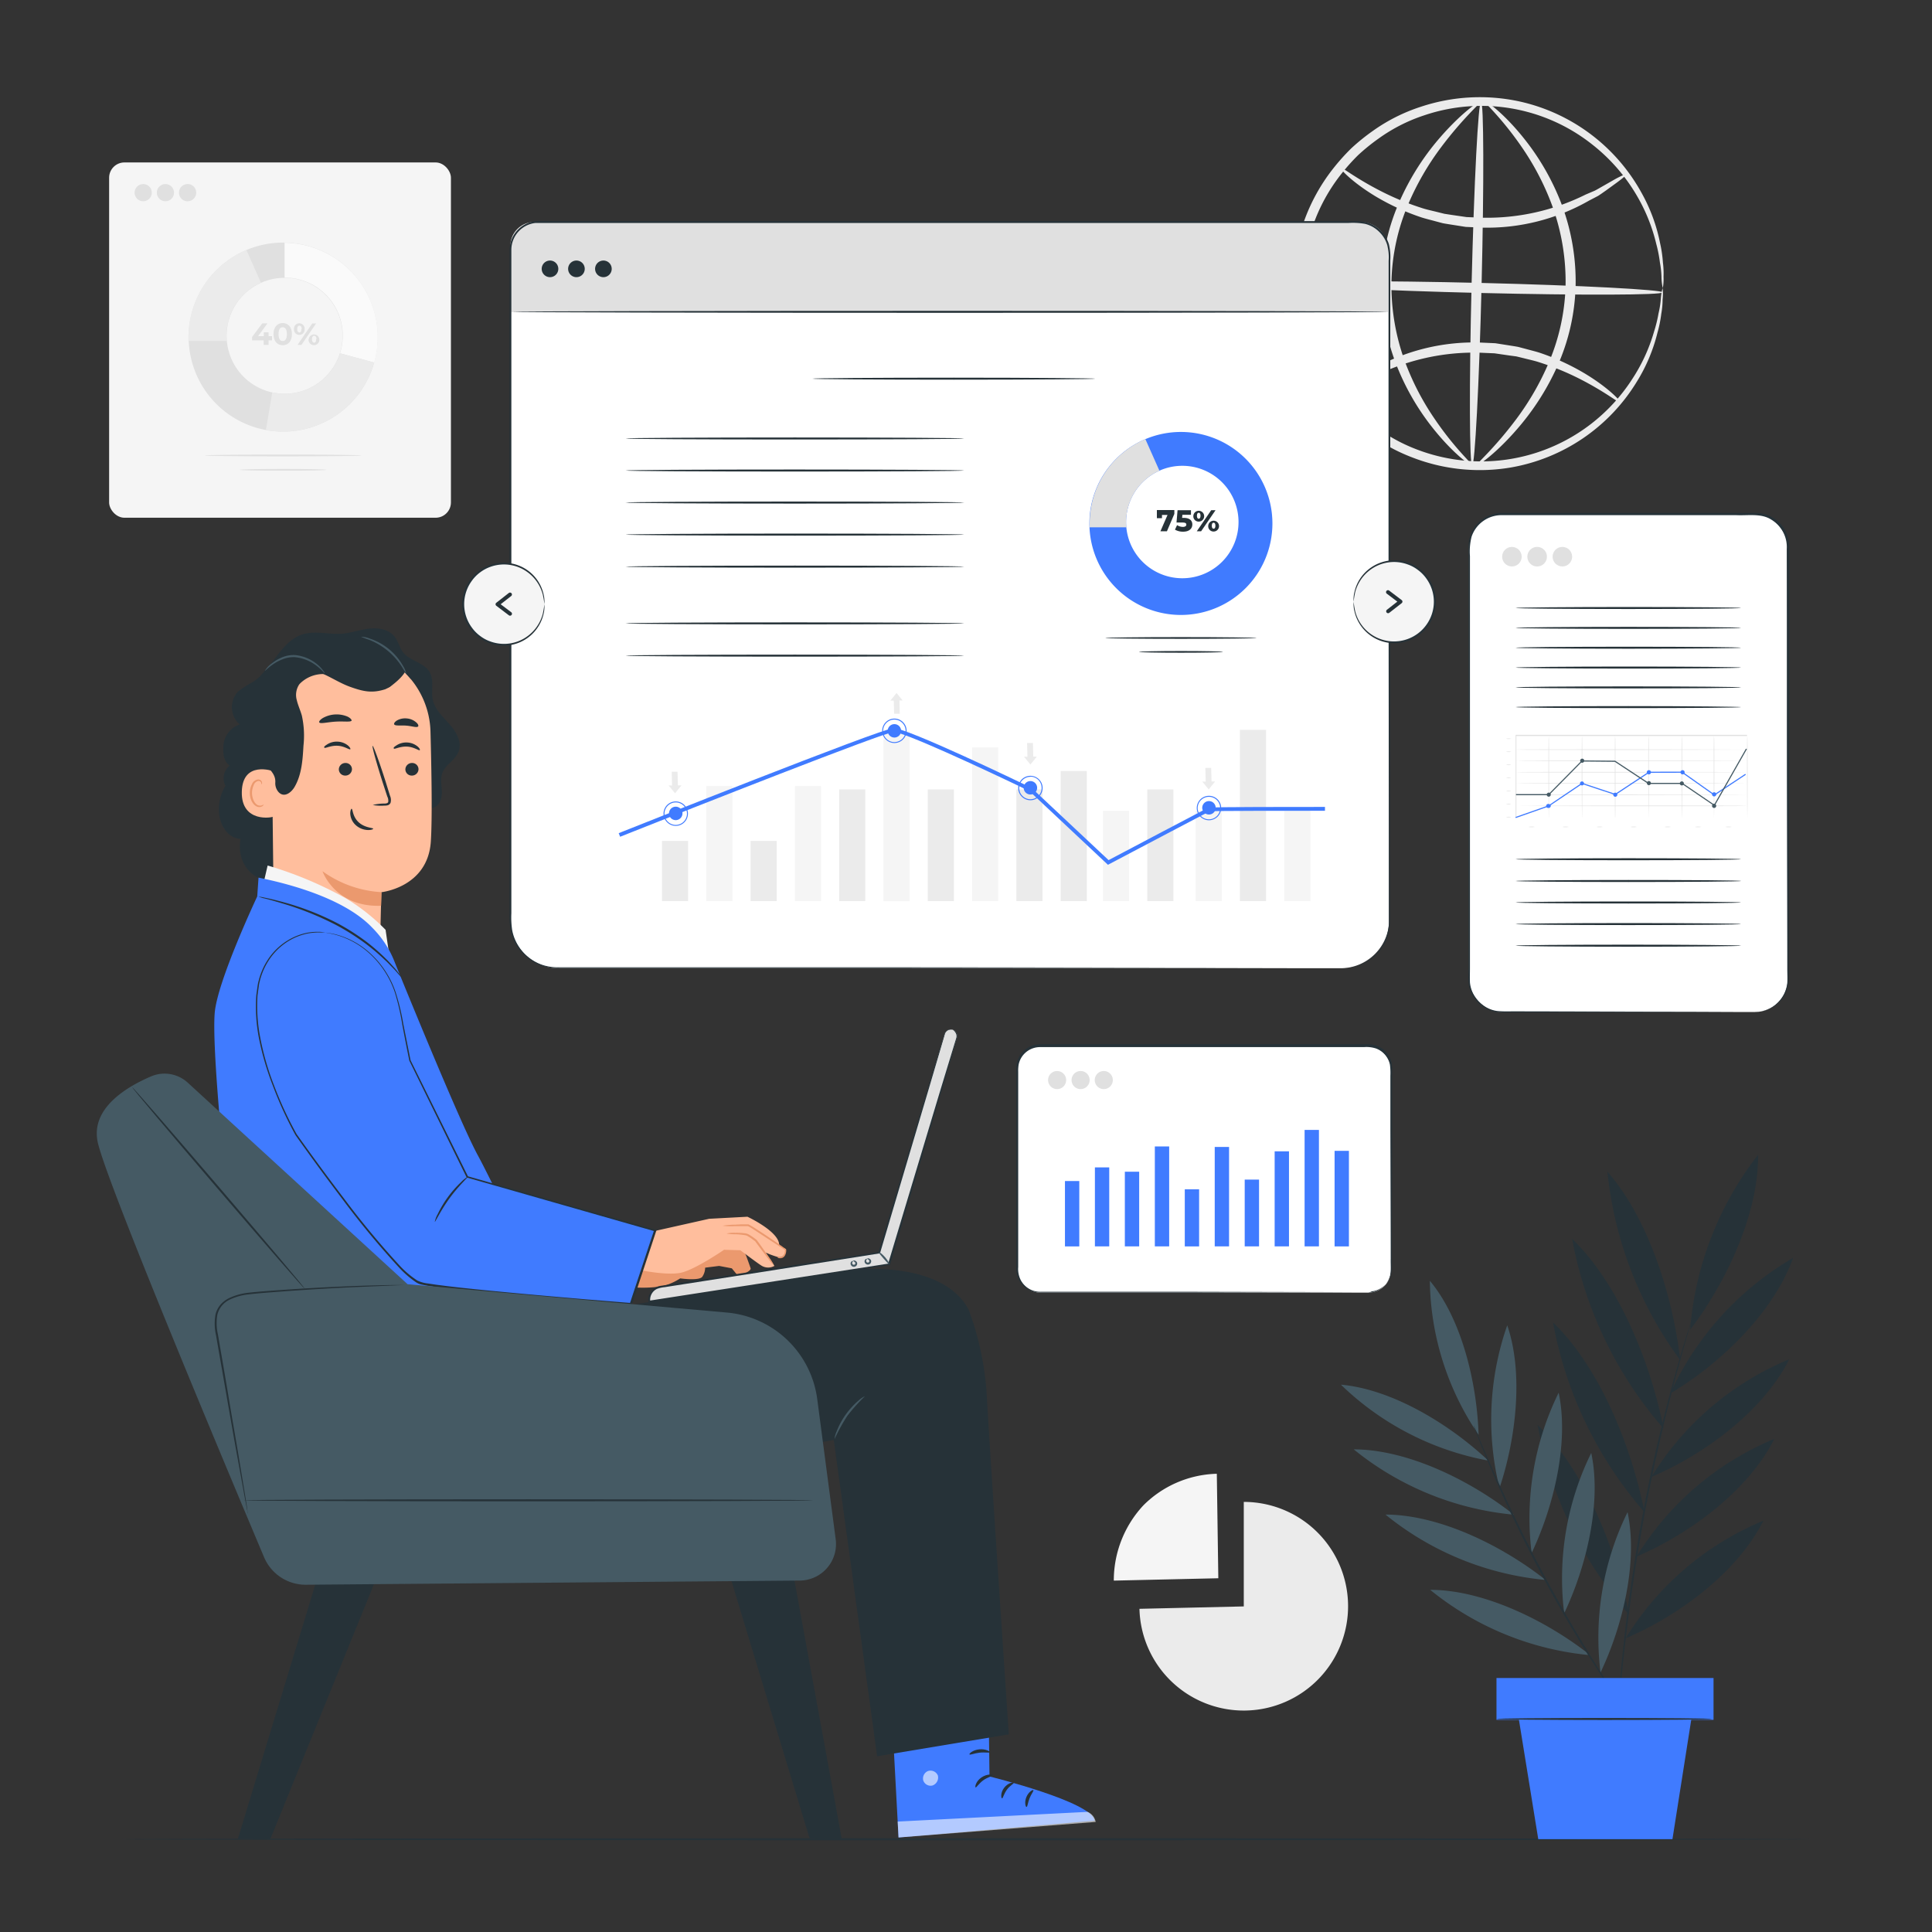 <svg xmlns="http://www.w3.org/2000/svg" viewBox="0 0 500 500"><rect x="0" y="0" width="500" height="500" fill="#333333" stroke="none"/><g id="freepik--background-complete--inject-399"><rect x="28.24" y="42.04" width="88.46" height="91.95" rx="3.96" style="fill:#f5f5f5"></rect><path d="M73.28,62.78A24.46,24.46,0,1,0,97.74,87.24,24.46,24.46,0,0,0,73.28,62.78Zm.37,39.12a15,15,0,1,1,15-15A15,15,0,0,1,73.65,101.9Z" style="fill:#e0e0e0"></path><path d="M73.65,62.79v9.06A15,15,0,0,1,88,91.43l8.86,2.4a24.44,24.44,0,0,0-23.18-31Z" style="fill:#fafafa"></path><path d="M58.62,86.87a15,15,0,0,1,8.91-13.72L63.77,64.7a24.46,24.46,0,0,0-15,22.54c0,.35,0,.69,0,1h9.84C58.65,87.81,58.62,87.34,58.62,86.87Z" style="fill:#ebebeb"></path><path d="M73.65,101.9a15.11,15.11,0,0,1-3.18-.34c-.38,2.18-1.09,6.4-1.65,9.73a24.18,24.18,0,0,0,4.46.41A24.45,24.45,0,0,0,96.83,93.83L88,91.43A15,15,0,0,1,73.65,101.9Z" style="fill:#ebebeb"></path><path d="M70.4,88.09h-.9v1.17H68.24V88.09h-3v-.87l2.62-3.52h1.35L66.79,87h1.49V86H69.5v1h.9Z" style="fill:#e0e0e0"></path><path d="M70.78,86.48c0-1.84,1-2.88,2.38-2.88s2.39,1,2.39,2.88-1,2.87-2.39,2.87S70.78,88.31,70.78,86.48Zm3.47,0c0-1.27-.44-1.79-1.09-1.79s-1.08.52-1.08,1.79.45,1.78,1.08,1.78S74.25,87.74,74.25,86.48Z" style="fill:#e0e0e0"></path><path d="M76.08,85.17a1.38,1.38,0,1,1,2.75,0,1.38,1.38,0,1,1-2.75,0Zm2,0c0-.6-.23-.88-.58-.88s-.58.29-.58.88.24.88.58.88S78,85.76,78,85.17Zm2.73-1.47h1l-3.8,5.56H77Zm-.91,4.09a1.38,1.38,0,1,1,1.37,1.53A1.38,1.38,0,0,1,79.86,87.79Zm2,0c0-.59-.23-.88-.58-.88s-.58.28-.58.88.24.88.58.88S81.81,88.37,81.81,87.79Z" style="fill:#e0e0e0"></path><path d="M93.52,117.87c0,.13-9.06.24-20.24.24S53,118,53,117.87s9.06-.23,20.24-.23S93.52,117.75,93.52,117.87Z" style="fill:#e0e0e0"></path><path d="M84.51,121.59c0,.13-5,.23-11.23.23s-11.23-.1-11.23-.23,5-.23,11.23-.23S84.51,121.46,84.51,121.59Z" style="fill:#e0e0e0"></path><circle cx="37.06" cy="49.86" r="2.23" style="fill:#e0e0e0"></circle><circle cx="42.81" cy="49.86" r="2.23" style="fill:#e0e0e0"></circle><path d="M50.78,49.86a2.23,2.23,0,1,1-2.23-2.23A2.22,2.22,0,0,1,50.78,49.86Z" style="fill:#e0e0e0"></path><path d="M430.33,74.57a13.63,13.63,0,0,1-.34-3,24,24,0,0,0-.4-3.6,34.44,34.44,0,0,0-.95-4.84,45.37,45.37,0,0,0-5-12.45A46.69,46.69,0,0,0,412,37.34a46.13,46.13,0,0,0-43.48-7.47,43.31,43.31,0,0,0-11.76,6,51.56,51.56,0,0,0-5.31,4.31,52.36,52.36,0,0,0-4.62,5.22,45.76,45.76,0,0,0-1.32,54.25,52.44,52.44,0,0,0,4.36,5.44,53.19,53.19,0,0,0,5.09,4.56,43.48,43.48,0,0,0,11.46,6.57,46.49,46.49,0,0,0,56-18.12,45,45,0,0,0,5.62-12.19,35.64,35.64,0,0,0,1.18-4.79,23.92,23.92,0,0,0,.58-3.57,13.58,13.58,0,0,1,.48-3,13.15,13.15,0,0,1,0,3,21.39,21.39,0,0,1-.34,3.66,32.25,32.25,0,0,1-1,4.93,43.91,43.91,0,0,1-5.36,12.69A47.74,47.74,0,0,1,390.92,121a48.2,48.2,0,0,1-25.33-2.58,45.43,45.43,0,0,1-12.11-6.83,55.12,55.12,0,0,1-5.39-4.79,54.71,54.71,0,0,1-4.62-5.72,48.07,48.07,0,0,1,1.39-57.25,54.66,54.66,0,0,1,4.9-5.49,54.39,54.39,0,0,1,5.61-4.52A45.61,45.61,0,0,1,367.8,27.6a48.35,48.35,0,0,1,25.42-1.35A47.8,47.8,0,0,1,424.88,50a44.06,44.06,0,0,1,4.75,12.94,32.27,32.27,0,0,1,.73,5,21.22,21.22,0,0,1,.16,3.67A13.29,13.29,0,0,1,430.33,74.57Z" style="fill:#ebebeb"></path><path d="M420.9,45.1c.1.14-.75.88-2.39,2.1l-3,2.18c-.6.41-1.23.88-1.93,1.32l-2.32,1.21a53.25,53.25,0,0,1-27.74,7l-4.2-.19-4-.63c-.65-.11-1.31-.2-1.95-.33l-1.88-.5c-1.24-.34-2.47-.63-3.63-1A60.52,60.52,0,0,1,356,50.82c-6.32-3.82-9.4-7.3-9.16-7.52s3.69,2.62,10.06,5.92A70.28,70.28,0,0,0,368.5,54c1.13.33,2.31.58,3.5.88l1.81.45,1.88.29,3.85.56,4,.16a57.33,57.33,0,0,0,26.85-6l2.35-1c.72-.37,1.37-.77,2-1.12L418,46.36C419.74,45.41,420.79,45,420.9,45.1Z" style="fill:#ebebeb"></path><path d="M345.43,102.45c-.11-.14.74-.88,2.38-2.1l3-2.18c.6-.42,1.23-.88,1.93-1.32l2.33-1.21a53.18,53.18,0,0,1,27.73-7l4.2.19,4,.63c.66.11,1.31.2,1.95.33l1.89.5c1.23.34,2.46.63,3.62,1a60.52,60.52,0,0,1,11.77,5.42c6.32,3.82,9.4,7.3,9.16,7.52s-3.69-2.62-10.06-5.92a70.28,70.28,0,0,0-11.58-4.74c-1.13-.33-2.31-.58-3.5-.89l-1.81-.44L390.63,92l-3.85-.56-4-.17a57.36,57.36,0,0,0-26.85,6l-2.35,1c-.72.37-1.37.77-2,1.12l-3.22,1.77C346.58,102.14,345.53,102.6,345.43,102.45Z" style="fill:#ebebeb"></path><path d="M430.31,75.66c0,.72-21.15.79-47.2.16S336,74.09,336,73.37s21.14-.78,47.2-.15S430.32,75,430.31,75.66Z" style="fill:#ebebeb"></path><path d="M381,120.54c-.72,0-.79-21.14-.15-47.17s1.72-47.14,2.44-47.12.78,21.13.15,47.18S381.68,120.56,381,120.54Z" style="fill:#ebebeb"></path><path d="M381,120.47c-.18.28-5.38-3.25-11.37-11.22a63.46,63.46,0,0,1-8.43-15.31,56.73,56.73,0,0,1-3.65-21.14,54,54,0,0,1,4.76-20.92A65.44,65.44,0,0,1,371.49,37c6.35-7.68,11.59-11.08,11.77-10.81s-4.49,4.16-10.32,11.94a70.5,70.5,0,0,0-8.47,14.66,54.31,54.31,0,0,0-4.36,20,57.45,57.45,0,0,0,3.3,20.27,67.86,67.86,0,0,0,7.68,15.06C376.55,116.23,381.23,120.19,381,120.47Z" style="fill:#ebebeb"></path><path d="M384.31,26.26c.18-.27,5.38,3.25,11.38,11.23a63.42,63.42,0,0,1,8.43,15.31,56.84,56.84,0,0,1,3.65,21.13A54.22,54.22,0,0,1,403,94.86a65.59,65.59,0,0,1-9.22,14.83c-6.35,7.68-11.59,11.08-11.76,10.81s4.49-4.16,10.32-11.94a70.41,70.41,0,0,0,8.46-14.65,54.56,54.56,0,0,0,4.37-20,57.39,57.39,0,0,0-3.31-20.26,68,68,0,0,0-7.68-15.07C388.73,30.51,384.05,26.55,384.31,26.26Z" style="fill:#ebebeb"></path><path d="M321.89,415.74V388.69a27,27,0,1,1-27,27.67Z" style="fill:#ebebeb"></path><path d="M315.3,408.45l-27.05.61a28.54,28.54,0,0,1,7.66-19.48,27.86,27.86,0,0,1,19-8.17Z" style="fill:#f5f5f5"></path></g><g id="freepik--Floor--inject-399"><path d="M468.89,476c0,.15-98,.26-218.88.26s-218.9-.11-218.9-.26,98-.26,218.9-.26S468.89,475.83,468.89,476Z" style="fill:#263238"></path></g><g id="freepik--window-3--inject-399"><rect x="263.25" y="270.73" width="96.76" height="63.81" rx="5.89" style="fill:#fff"></rect><path d="M354.13,334.55s.27,0,.8-.09a5.58,5.58,0,0,0,2.18-.79,5.94,5.94,0,0,0,2.41-2.84c.61-1.4.35-3.19.4-5.15,0-7.88-.05-19.27-.09-33.33,0-3.52,0-7.2,0-11,0-1,0-1.93,0-2.91a16.63,16.63,0,0,0-.12-2.92,5.67,5.67,0,0,0-3.71-4.21,8.15,8.15,0,0,0-3-.32H329.68l-60.53,0a5.64,5.64,0,0,0-5.51,4.45,9.3,9.3,0,0,0-.13,1.92v21.36c0,10.12,0,19.89,0,29.19a6.44,6.44,0,0,0,.6,3.27,5.65,5.65,0,0,0,2.21,2.36,5.73,5.73,0,0,0,3.11.77h16.16l23,0,33.33.08,9.06.05,2.36,0,.8,0-.8,0-2.36,0-9.06,0-33.33.08-23,0H269.41a6.32,6.32,0,0,1-3.35-.83,6.17,6.17,0,0,1-2.4-2.56,7,7,0,0,1-.65-3.48c0-9.3,0-19.07,0-29.19q0-7.61,0-15.45v-5.91a9.38,9.38,0,0,1,.14-2,6.17,6.17,0,0,1,6-4.86l60.53,0,13.59,0H353a8.72,8.72,0,0,1,3.16.35,6.1,6.1,0,0,1,4,4.54,17,17,0,0,1,.12,3v2.91c0,3.84,0,7.52,0,11,0,14.06-.06,25.45-.08,33.33,0,1,0,1.91,0,2.79a6.25,6.25,0,0,1-.45,2.42,6,6,0,0,1-2.5,2.87,5.4,5.4,0,0,1-2.23.75A4.81,4.81,0,0,1,354.13,334.55Z" style="fill:#263238"></path><rect x="306.62" y="307.79" width="3.71" height="14.78" style="fill:#407BFF"></rect><rect x="275.61" y="305.65" width="3.71" height="16.92" style="fill:#407BFF"></rect><rect x="283.36" y="302.12" width="3.71" height="20.44" style="fill:#407BFF"></rect><rect x="291.11" y="303.24" width="3.71" height="19.32" style="fill:#407BFF"></rect><rect x="298.87" y="296.7" width="3.71" height="25.86" style="fill:#407BFF"></rect><rect x="314.37" y="296.83" width="3.71" height="25.73" style="fill:#407BFF"></rect><rect x="322.13" y="305.28" width="3.71" height="17.28" style="fill:#407BFF"></rect><rect x="329.88" y="297.96" width="3.71" height="24.6" style="fill:#407BFF"></rect><rect x="337.63" y="292.42" width="3.71" height="30.14" style="fill:#407BFF"></rect><rect x="345.39" y="297.84" width="3.71" height="24.73" style="fill:#407BFF"></rect><path d="M275.92,279.52a2.34,2.34,0,1,1-2.34-2.34A2.34,2.34,0,0,1,275.92,279.52Z" style="fill:#e0e0e0"></path><path d="M282,279.52a2.34,2.34,0,1,1-2.33-2.34A2.33,2.33,0,0,1,282,279.52Z" style="fill:#e0e0e0"></path><path d="M288,279.52a2.34,2.34,0,1,1-2.34-2.34A2.34,2.34,0,0,1,288,279.52Z" style="fill:#e0e0e0"></path></g><g id="freepik--window-2--inject-399"><rect x="380.16" y="133.02" width="82.52" height="128.88" rx="8.43" style="fill:#fff"></rect><path d="M454.25,261.9l.27,0c.17,0,.44,0,.78-.07a8.71,8.71,0,0,0,2.91-.95,8.57,8.57,0,0,0,3.44-3.52,8.4,8.4,0,0,0,.9-3c.08-1.13,0-2.36,0-3.65,0-10.34-.05-25.29-.09-43.75s0-40.47-.05-64.89a8.27,8.27,0,0,0-4-7.59c-2.64-1.7-6-1-9.14-1.16H388.59a8.19,8.19,0,0,0-7.74,5.56,15.58,15.58,0,0,0-.43,5.08v5.16q0,10.3,0,20.28c0,13.29,0,26.11,0,38.32s0,23.82,0,34.68v8c0,1.3-.05,2.63,0,3.87a8.24,8.24,0,0,0,7,7.37,30,30,0,0,0,3.55.1h3.51l43.75.09,11.89.05,3.1,0,1.05,0s-.36,0-1.05,0l-3.1,0-11.89.05-43.75.08H391a33.65,33.65,0,0,1-3.6-.1,8.62,8.62,0,0,1-7.36-7.71c-.08-1.32,0-2.59,0-3.91,0-2.62,0-5.29,0-8,0-10.86,0-22.46,0-34.68s0-25,0-38.32v-28a8.77,8.77,0,0,1,.46-2.64,8.62,8.62,0,0,1,3.15-4.27,8.73,8.73,0,0,1,5.08-1.65h65.47a8.74,8.74,0,0,1,7.88,4.68,9.28,9.28,0,0,1,.8,2.23,11.59,11.59,0,0,1,.18,2.34c0,24.42,0,46.41-.06,64.89s-.06,33.41-.08,43.75c0,1.29,0,2.5-.06,3.66a8.28,8.28,0,0,1-.93,3.09,8.68,8.68,0,0,1-3.53,3.53,8.22,8.22,0,0,1-3,.91A7.52,7.52,0,0,1,454.25,261.9Z" style="fill:#263238"></path><circle cx="391.28" cy="144.07" r="2.53" style="fill:#e0e0e0"></circle><path d="M400.34,144.07a2.53,2.53,0,1,1-2.53-2.53A2.53,2.53,0,0,1,400.34,144.07Z" style="fill:#e0e0e0"></path><circle cx="404.34" cy="144.07" r="2.53" style="fill:#e0e0e0"></circle><path d="M450.61,157.35c0,.14-13.07.26-29.19.26s-29.2-.12-29.2-.26,13.07-.26,29.2-.26S450.61,157.2,450.61,157.35Z" style="fill:#263238"></path><path d="M450.61,162.49c0,.14-13.07.26-29.19.26s-29.2-.12-29.2-.26,13.07-.26,29.2-.26S450.61,162.34,450.61,162.49Z" style="fill:#263238"></path><path d="M450.61,167.63c0,.14-13.07.26-29.19.26s-29.2-.12-29.2-.26,13.07-.26,29.2-.26S450.61,167.48,450.61,167.63Z" style="fill:#263238"></path><path d="M450.61,172.77c0,.14-13.07.26-29.19.26s-29.2-.12-29.2-.26,13.07-.27,29.2-.27S450.61,172.62,450.61,172.77Z" style="fill:#263238"></path><path d="M450.61,177.9c0,.15-13.07.26-29.19.26s-29.2-.11-29.2-.26,13.07-.26,29.2-.26S450.61,177.76,450.61,177.9Z" style="fill:#263238"></path><path d="M450.61,183c0,.15-13.07.26-29.19.26s-29.2-.11-29.2-.26,13.07-.26,29.2-.26S450.61,182.9,450.61,183Z" style="fill:#263238"></path><path d="M450.61,222.37c0,.14-13.07.26-29.19.26s-29.2-.12-29.2-.26,13.07-.26,29.2-.26S450.61,222.22,450.61,222.37Z" style="fill:#263238"></path><path d="M450.61,228c0,.14-13.07.26-29.19.26s-29.2-.12-29.2-.26,13.07-.26,29.2-.26S450.61,227.82,450.61,228Z" style="fill:#263238"></path><path d="M450.61,233.56c0,.14-13.07.26-29.19.26s-29.2-.12-29.2-.26,13.07-.26,29.2-.26S450.61,233.41,450.61,233.56Z" style="fill:#263238"></path><path d="M450.61,239.15c0,.14-13.07.26-29.19.26s-29.2-.12-29.2-.26,13.07-.26,29.2-.26S450.61,239,450.61,239.15Z" style="fill:#263238"></path><path d="M450.61,244.74c0,.15-13.07.27-29.19.27s-29.2-.12-29.2-.27,13.07-.26,29.2-.26S450.61,244.6,450.61,244.74Z" style="fill:#263238"></path><path d="M452.13,190.48h-4.55l-12.56,0-42.68,0,.1-.07c0,3.35,0,6.83,0,10.39s0,7.25,0,10.71l-.1-.08,42.38,0,12.46,0h0l-12.46,0-42.38,0h-.1v-.07c0-3.46,0-7,0-10.71s0-7,0-10.39v-.08h.1l42.68,0,12.56,0h4.55Z" style="fill:#e0e0e0"></path><path d="M452.13,194s-13.39.08-29.9.08-29.89,0-29.89-.08,13.38-.08,29.89-.08S452.13,194,452.13,194Z" style="fill:#e0e0e0"></path><path d="M452.13,196.94s-13.39.07-29.9.07-29.89,0-29.89-.07,13.38-.08,29.89-.08S452.13,196.89,452.13,196.94Z" style="fill:#e0e0e0"></path><path d="M452.13,199.84s-13.39.08-29.9.08-29.89,0-29.89-.08,13.38-.07,29.89-.07S452.13,199.8,452.13,199.84Z" style="fill:#e0e0e0"></path><path d="M452.13,202.75s-13.39.07-29.9.07-29.89,0-29.89-.07,13.38-.08,29.89-.08S452.13,202.71,452.13,202.75Z" style="fill:#e0e0e0"></path><path d="M452.13,205.65s-13.39.08-29.9.08-29.89,0-29.89-.08,13.38-.07,29.89-.07S452.13,205.61,452.13,205.65Z" style="fill:#e0e0e0"></path><path d="M392.34,208.56s13.38-.08,29.89-.08,29.9,0,29.9.08-13.39.08-29.9.08S392.34,208.6,392.34,208.56Z" style="fill:#e0e0e0"></path><path d="M400.81,211.9s-.07-4.8-.07-10.71,0-10.71.07-10.71.08,4.79.08,10.71S400.86,211.9,400.81,211.9Z" style="fill:#e0e0e0"></path><path d="M409.42,211.9s-.07-4.8-.07-10.71,0-10.71.07-10.71.08,4.79.08,10.71S409.47,211.9,409.42,211.9Z" style="fill:#e0e0e0"></path><path d="M418,211.9c-.05,0-.08-4.8-.08-10.71s0-10.71.08-10.71.07,4.79.07,10.71S418.08,211.9,418,211.9Z" style="fill:#e0e0e0"></path><path d="M426.65,211.9s-.08-4.8-.08-10.71,0-10.71.08-10.71.07,4.79.07,10.71S426.69,211.9,426.65,211.9Z" style="fill:#e0e0e0"></path><path d="M435.26,211.9c-.05,0-.08-4.8-.08-10.71s0-10.71.08-10.71.07,4.79.07,10.71S435.3,211.9,435.26,211.9Z" style="fill:#e0e0e0"></path><path d="M443.59,211.9s-.08-4.8-.08-10.71,0-10.71.08-10.71.08,4.79.08,10.71S443.63,211.9,443.59,211.9Z" style="fill:#e0e0e0"></path><path d="M452.2,211.9s-.07-4.8-.07-10.71,0-10.71.07-10.71.08,4.79.08,10.71S452.24,211.9,452.2,211.9Z" style="fill:#e0e0e0"></path><path d="M401.34,208.56a.52.52,0,0,1-.53.52.52.52,0,1,1,0-1A.52.52,0,0,1,401.34,208.56Z" style="fill:#407BFF"></path><circle cx="409.42" cy="202.75" r="0.52" style="fill:#407BFF"></circle><path d="M418.56,205.6a.53.53,0,1,1-1.05,0,.53.53,0,0,1,1.05,0Z" style="fill:#407BFF"></path><path d="M427.12,199.48a.54.54,0,0,1-.77.77h0A.54.54,0,0,1,427.12,199.48Z" style="fill:#407BFF"></path><path d="M435.83,199.48a.54.54,0,0,1-.77.77h0A.54.54,0,0,1,435.83,199.48Z" style="fill:#407BFF"></path><path d="M444,205.19a.54.54,0,0,1-.76.77h0A.54.54,0,0,1,444,205.19Z" style="fill:#407BFF"></path><path d="M410,196.94a.53.53,0,0,1-1.05,0,.53.53,0,1,1,1.05,0Z" style="fill:#455a64"></path><path d="M401.34,205.65a.53.53,0,0,1-.53.53.52.52,0,0,1-.52-.53.52.52,0,0,1,.52-.52A.52.52,0,0,1,401.34,205.65Z" style="fill:#455a64"></path><path d="M444,208.18a.54.54,0,0,1-.77.76A.54.54,0,0,1,444,208.18Z" style="fill:#455a64"></path><path d="M435.78,202.75a.52.52,0,0,1-.52.52.52.52,0,0,1-.53-.52.53.53,0,0,1,.53-.53A.52.52,0,0,1,435.78,202.75Z" style="fill:#455a64"></path><path d="M427.26,202.67a.53.53,0,0,1-.53.53.52.52,0,0,1-.52-.53.52.52,0,0,1,.52-.52A.52.52,0,0,1,427.26,202.67Z" style="fill:#455a64"></path><path d="M397.22,214a4.35,4.35,0,0,1-1.66,0,4.35,4.35,0,0,1,1.66,0Z" style="fill:#e0e0e0"></path><path d="M406,214a4.35,4.35,0,0,1-1.66,0,4.35,4.35,0,0,1,1.66,0Z" style="fill:#e0e0e0"></path><path d="M414.82,214a4.35,4.35,0,0,1-1.66,0,4.35,4.35,0,0,1,1.66,0Z" style="fill:#e0e0e0"></path><path d="M423.62,214a4.35,4.35,0,0,1-1.66,0,4.35,4.35,0,0,1,1.66,0Z" style="fill:#e0e0e0"></path><path d="M432.42,214a4.35,4.35,0,0,1-1.66,0,4.35,4.35,0,0,1,1.66,0Z" style="fill:#e0e0e0"></path><path d="M440.29,214a4.35,4.35,0,0,1-1.66,0,4.35,4.35,0,0,1,1.66,0Z" style="fill:#e0e0e0"></path><path d="M448.16,214a4.35,4.35,0,0,1-1.66,0,4.35,4.35,0,0,1,1.66,0Z" style="fill:#e0e0e0"></path><path d="M391.1,211.46a3.24,3.24,0,0,1-1.34,0,2.85,2.85,0,0,1,1.34,0Z" style="fill:#e0e0e0"></path><path d="M391.1,208.08a3.24,3.24,0,0,1-1.34,0,2.85,2.85,0,0,1,1.34,0Z" style="fill:#e0e0e0"></path><path d="M391.1,204.7a3.24,3.24,0,0,1-1.34,0,2.85,2.85,0,0,1,1.34,0Z" style="fill:#e0e0e0"></path><path d="M391.1,201.32a3.24,3.24,0,0,1-1.34,0,2.85,2.85,0,0,1,1.34,0Z" style="fill:#e0e0e0"></path><path d="M391.1,197.94a3.24,3.24,0,0,1-1.34,0,2.85,2.85,0,0,1,1.34,0Z" style="fill:#e0e0e0"></path><path d="M391.1,194.56a3.24,3.24,0,0,1-1.34,0,2.85,2.85,0,0,1,1.34,0Z" style="fill:#e0e0e0"></path><path d="M391.1,191.18a3.24,3.24,0,0,1-1.34,0,2.85,2.85,0,0,1,1.34,0Z" style="fill:#e0e0e0"></path><polygon points="392.28 211.71 392.19 211.44 400.75 208.43 409.4 202.59 418.01 205.44 426.69 199.72 435.38 199.7 435.42 199.72 443.67 205.56 451.67 200.27 451.83 200.51 443.67 205.91 443.58 205.85 435.29 199.99 426.78 200.01 418.06 205.76 409.45 202.91 400.86 208.7 392.28 211.71" style="fill:#407BFF"></polygon><polygon points="443.72 208.62 435.29 202.89 426.6 202.89 417.91 197.16 409.48 197.08 400.87 205.8 392.34 205.8 392.34 205.51 400.75 205.51 409.37 196.79 418 196.87 426.69 202.6 435.38 202.6 443.62 208.21 451.85 193.74 452.1 193.88 443.72 208.62" style="fill:#455a64"></polygon></g><g id="freepik--window-1--inject-399"><path d="M139.93,57.45H350.76a8.76,8.76,0,0,1,8.76,8.76V238a12.58,12.58,0,0,1-12.58,12.58H144.66A12.58,12.58,0,0,1,132.08,238V65.3A7.85,7.85,0,0,1,139.93,57.45Z" style="fill:#fff"></path><path d="M138.27,57.45H352.1a7.1,7.1,0,0,1,7.1,7.1V80.7a0,0,0,0,1,0,0H132.08a0,0,0,0,1,0,0V63.64A6.19,6.19,0,0,1,138.27,57.45Z" style="fill:#e0e0e0"></path><path d="M359.2,80.7c0,.14-50.77.26-113.39.26S132.4,80.84,132.4,80.7s50.76-.26,113.41-.26S359.2,80.55,359.2,80.7Z" style="fill:#263238"></path><path d="M144.49,69.58a2.15,2.15,0,1,1-2.15-2.15A2.14,2.14,0,0,1,144.49,69.58Z" style="fill:#263238"></path><path d="M151.33,69.58a2.15,2.15,0,1,1-2.14-2.15A2.14,2.14,0,0,1,151.33,69.58Z" style="fill:#263238"></path><path d="M158.31,69.58a2.15,2.15,0,1,1-2.15-2.15A2.14,2.14,0,0,1,158.31,69.58Z" style="fill:#263238"></path><path d="M283.5,98c0,.14-16.4.26-36.63.26s-36.63-.12-36.63-.26,16.4-.26,36.63-.26S283.5,97.89,283.5,98Z" style="fill:#263238"></path><path d="M249.55,113.48c0,.15-19.63.26-43.83.26s-43.83-.11-43.83-.26,19.62-.26,43.83-.26S249.55,113.34,249.55,113.48Z" style="fill:#263238"></path><path d="M249.55,121.77c0,.15-19.63.26-43.83.26s-43.83-.11-43.83-.26,19.62-.26,43.83-.26S249.55,121.63,249.55,121.77Z" style="fill:#263238"></path><path d="M249.55,130.06c0,.15-19.63.27-43.83.27s-43.83-.12-43.83-.27,19.62-.26,43.83-.26S249.55,129.92,249.55,130.06Z" style="fill:#263238"></path><path d="M249.55,138.36c0,.14-19.63.26-43.83.26s-43.83-.12-43.83-.26,19.62-.27,43.83-.27S249.55,138.21,249.55,138.36Z" style="fill:#263238"></path><path d="M249.55,146.65c0,.14-19.63.26-43.83.26s-43.83-.12-43.83-.26,19.62-.27,43.83-.27S249.55,146.5,249.55,146.65Z" style="fill:#263238"></path><path d="M249.55,169.68c0,.15-19.63.26-43.83.26s-43.83-.11-43.83-.26,19.62-.26,43.83-.26S249.55,169.54,249.55,169.68Z" style="fill:#263238"></path><path d="M249.55,161.33c0,.15-19.63.26-43.83.26s-43.83-.11-43.83-.26,19.62-.26,43.83-.26S249.55,161.19,249.55,161.33Z" style="fill:#263238"></path><path d="M305.63,111.79a23.68,23.68,0,1,0,23.67,23.67A23.68,23.68,0,0,0,305.63,111.79Zm.36,37.86a14.55,14.55,0,1,1,14.54-14.55A14.54,14.54,0,0,1,306,149.65Z" style="fill:#407BFF"></path><path d="M291.44,135.1a14.54,14.54,0,0,1,8.62-13.28l-3.64-8.18A23.69,23.69,0,0,0,282,135.46q0,.49,0,1h9.53C291.47,136,291.44,135.56,291.44,135.1Z" style="fill:#e0e0e0"></path><path d="M325.22,165.11c0,.12-8.77.22-19.59.22s-19.59-.1-19.59-.22,8.77-.23,19.59-.23S325.22,165,325.22,165.11Z" style="fill:#263238"></path><path d="M316.49,168.71c0,.12-4.86.22-10.86.22s-10.87-.1-10.87-.22,4.87-.23,10.87-.23S316.49,168.58,316.49,168.71Z" style="fill:#263238"></path><path d="M303.92,132v1L302,137.49h-1.68l1.84-4.23h-1.44v.84H299.4V132Z" style="fill:#263238"></path><path d="M308.57,135.74c0,1-.73,1.86-2.38,1.86a4.11,4.11,0,0,1-2.11-.53l.55-1.17a2.76,2.76,0,0,0,1.51.46c.53,0,.88-.21.88-.58s-.23-.55-1.06-.55h-1.48l.27-3.19h3.47v1.19H306l-.07.8h.36C307.94,134,308.57,134.77,308.57,135.74Z" style="fill:#263238"></path><path d="M308.84,133.48a1.4,1.4,0,1,1,1.39,1.51A1.37,1.37,0,0,1,308.84,133.48Zm4.62-1.44h1.12l-3.73,5.45h-1.12Zm-2.77,1.44c0-.55-.19-.77-.46-.77s-.46.22-.46.77.21.77.46.77S310.69,134,310.69,133.48Zm2,2.57a1.4,1.4,0,1,1,1.39,1.51A1.37,1.37,0,0,1,312.69,136.05Zm1.85,0c0-.55-.2-.77-.46-.77s-.46.22-.46.77.2.77.46.77S314.54,136.61,314.54,136.05Z" style="fill:#263238"></path><rect x="171.32" y="217.63" width="6.76" height="15.57" style="fill:#ebebeb"></rect><rect x="194.25" y="217.63" width="6.76" height="15.57" style="fill:#ebebeb"></rect><rect x="182.79" y="203.45" width="6.76" height="29.75" style="fill:#f5f5f5"></rect><rect x="205.72" y="203.45" width="6.76" height="29.75" style="fill:#f5f5f5"></rect><rect x="217.18" y="204.3" width="6.76" height="28.9" style="fill:#ebebeb"></rect><rect x="240.11" y="204.3" width="6.76" height="28.9" style="fill:#ebebeb"></rect><rect x="263.04" y="204.3" width="6.76" height="28.9" style="fill:#ebebeb"></rect><rect x="228.65" y="189.14" width="6.76" height="44.07" style="fill:#f5f5f5"></rect><rect x="251.58" y="193.45" width="6.76" height="39.75" style="fill:#f5f5f5"></rect><rect x="296.91" y="204.3" width="6.76" height="28.9" style="fill:#ebebeb"></rect><rect x="285.45" y="209.85" width="6.76" height="23.35" style="fill:#f5f5f5"></rect><rect x="320.89" y="188.88" width="6.76" height="44.32" style="fill:#ebebeb"></rect><rect x="309.43" y="209.85" width="6.76" height="23.35" style="fill:#f5f5f5"></rect><rect x="332.37" y="209.85" width="6.76" height="23.35" style="fill:#f5f5f5"></rect><rect x="274.51" y="199.54" width="6.76" height="33.66" style="fill:#ebebeb"></rect><circle cx="231.47" cy="189.14" r="1.74" style="fill:#407BFF"></circle><path d="M231.47,192.29a3.16,3.16,0,1,1,3.16-3.15A3.16,3.16,0,0,1,231.47,192.29Zm0-6.06a2.91,2.91,0,1,0,2.9,2.91A2.91,2.91,0,0,0,231.47,186.23Z" style="fill:#407BFF"></path><polygon points="232.86 184.7 232.77 181.28 233.62 181.3 232.03 179.35 230.43 181.31 231.31 181.32 231.4 184.7 232.86 184.7" style="fill:#ebebeb"></polygon><path d="M176.62,210.51a1.74,1.74,0,1,1-1.74-1.74A1.74,1.74,0,0,1,176.62,210.51Z" style="fill:#407BFF"></path><path d="M174.88,213.73a3.16,3.16,0,1,1,3.16-3.15A3.15,3.15,0,0,1,174.88,213.73Zm0-6.06a2.91,2.91,0,1,0,2.91,2.91A2.9,2.9,0,0,0,174.88,207.67Z" style="fill:#407BFF"></path><polygon points="173.84 199.73 173.93 203.29 173.04 203.28 174.7 205.3 176.36 203.26 175.44 203.25 175.35 199.74 173.84 199.73" style="fill:#ebebeb"></polygon><polygon points="265.81 192.29 265.9 195.85 265.01 195.84 266.67 197.86 268.33 195.82 267.41 195.81 267.32 192.3 265.81 192.29" style="fill:#ebebeb"></polygon><path d="M286.74,223.81l-20.35-19.09c-12.9-6.23-32.81-15.4-35.13-15.28-2.6.16-52,19.62-70.77,27.11l-.37-.93c2.77-1.1,67.78-27,71.08-27.17h.07c3.61,0,32.33,13.83,35.62,15.41l.12.09L286.9,222.6c3.78-2,25.41-13.41,25.78-13.57.13-.06.47-.2,30.22-.2v1c-11.42,0-28.57,0-29.87.14-1.13.57-17.36,9.13-26,13.68Z" style="fill:#407BFF"></path><path d="M268.41,203.88a1.74,1.74,0,1,1-1.74-1.74A1.74,1.74,0,0,1,268.41,203.88Z" style="fill:#407BFF"></path><path d="M266.67,207.1a3.16,3.16,0,1,1,3.16-3.16A3.17,3.17,0,0,1,266.67,207.1Zm0-6.06a2.9,2.9,0,1,0,2.9,2.9A2.9,2.9,0,0,0,266.67,201Z" style="fill:#407BFF"></path><path d="M314.62,209.06a1.74,1.74,0,1,1-1.74-1.74A1.74,1.74,0,0,1,314.62,209.06Z" style="fill:#407BFF"></path><path d="M312.88,212.28a3.16,3.16,0,1,1,3.16-3.16A3.17,3.17,0,0,1,312.88,212.28Zm0-6.06a2.91,2.91,0,1,0,2.9,2.9A2.9,2.9,0,0,0,312.88,206.22Z" style="fill:#407BFF"></path><polygon points="311.94 198.73 312.04 202.29 311.15 202.27 312.81 204.3 314.47 202.25 313.55 202.25 313.45 198.74 311.94 198.73" style="fill:#ebebeb"></polygon><path d="M347.51,250.55l.53,0,.67,0,.91-.14a13.24,13.24,0,0,0,2.5-.74,12.9,12.9,0,0,0,3.07-1.88,12,12,0,0,0,2.86-3.54,12.24,12.24,0,0,0,1.38-5.29c0-4,0-8.65,0-13.86,0-20.86-.05-51-.08-88.31,0-18.64,0-39.06,0-61,0-2.74,0-5.51,0-8.29a13.32,13.32,0,0,0-.34-4.1,7.92,7.92,0,0,0-2.14-3.46,7.75,7.75,0,0,0-3.59-2,18.37,18.37,0,0,0-4.22-.24H304.29l-160.37,0c-1.77,0-3.58,0-5.3,0a7,7,0,0,0-6.28,6.92V90.88q0,20.78,0,40.92c0,26.82,0,52.7,0,77.35q0,9.25,0,18.26v8.94a22.55,22.55,0,0,0,.21,4.37,11.82,11.82,0,0,0,8.15,9.1,13.11,13.11,0,0,0,4.18.51h21l61,0,88.31.08,24,.05,6.24,0c1.41,0,2.13,0,2.13,0l-2.13,0-6.24,0-24,0-88.31.09-61,0h-21a13.78,13.78,0,0,1-4.31-.53,12.26,12.26,0,0,1-8.47-9.44,23,23,0,0,1-.22-4.46c0-3,0-5.94,0-8.94V209.15c0-24.65,0-50.53,0-77.35V64.67a7.55,7.55,0,0,1,6.74-7.44c1.83-.09,3.57,0,5.36,0l160.37,0h46.87a9,9,0,0,1,2.18.25,8.33,8.33,0,0,1,3.79,2.08,8.58,8.58,0,0,1,2.26,3.66,14.17,14.17,0,0,1,.35,4.23v8.29c0,21.92,0,42.34,0,61,0,37.28-.07,67.45-.09,88.31,0,5.21,0,9.85,0,13.86a12,12,0,0,1-4.33,8.91,12.77,12.77,0,0,1-3.1,1.87,12.45,12.45,0,0,1-2.52.72l-.92.13-.67,0Z" style="fill:#263238"></path><circle cx="360.83" cy="155.72" r="10.51" transform="translate(126.7 471.37) rotate(-76.78)" style="fill:#f5f5f5"></circle><path d="M350.32,155.72a20.29,20.29,0,0,0,.42,2.54,10.35,10.35,0,0,0,13.58,7.11,10.23,10.23,0,0,0,4.77-3.59,10.22,10.22,0,0,0,0-12.12,9.55,9.55,0,0,0-2.17-2.18,9.25,9.25,0,0,0-2.6-1.4,10.29,10.29,0,0,0-9.74,1.43,10.51,10.51,0,0,0-3.84,5.67,21,21,0,0,0-.42,2.54,7.82,7.82,0,0,1,.23-2.59,10.41,10.41,0,0,1,3.8-5.91,10.67,10.67,0,0,1,10.14-1.59,10,10,0,0,1,2.73,1.45,10.49,10.49,0,0,1,2.28,2.28,10.7,10.7,0,0,1,0,12.73,10.49,10.49,0,0,1-2.28,2.28,10.27,10.27,0,0,1-2.73,1.45,10.69,10.69,0,0,1-5.64.44,10.62,10.62,0,0,1-8.3-7.95A7.82,7.82,0,0,1,350.32,155.72Z" style="fill:#263238"></path><path d="M359.23,158.7a.5.5,0,0,1-.3-.89l2.7-2.11-2.73-2.06a.5.5,0,0,1-.09-.7.5.5,0,0,1,.7-.1l3.24,2.46a.5.5,0,0,1,.2.39.51.51,0,0,1-.19.4l-3.22,2.51A.5.5,0,0,1,359.23,158.7Z" style="fill:#263238"></path><circle cx="130.38" cy="156.36" r="10.51" transform="translate(-51.66 247.52) rotate(-76.78)" style="fill:#f5f5f5"></circle><path d="M140.89,156.36a21.94,21.94,0,0,0-.43-2.54,10.44,10.44,0,0,0-3.84-5.67,10.18,10.18,0,0,0-4.34-1.9,10.31,10.31,0,0,0-5.4.46,9.94,9.94,0,0,0-2.6,1.4,9.77,9.77,0,0,0-2.16,2.19,10.22,10.22,0,0,0,0,12.12,9.72,9.72,0,0,0,2.16,2.18,9.39,9.39,0,0,0,2.6,1.4,10.31,10.31,0,0,0,5.4.47,10.18,10.18,0,0,0,4.34-1.9,10.51,10.51,0,0,0,3.84-5.67,22.76,22.76,0,0,0,.43-2.54,8.19,8.19,0,0,1-.23,2.59,10.58,10.58,0,0,1-8.3,7.94,10.71,10.71,0,0,1-5.65-.43,10.82,10.82,0,0,1-5-3.74,10.66,10.66,0,0,1,0-12.73,10.07,10.07,0,0,1,2.28-2.28,10.21,10.21,0,0,1,2.72-1.45,10.82,10.82,0,0,1,5.65-.44,10.67,10.67,0,0,1,4.49,2,10.46,10.46,0,0,1,3.81,5.91A8.19,8.19,0,0,1,140.89,156.36Z" style="fill:#263238"></path><path d="M132,159.34a.47.47,0,0,1-.3-.1l-3.25-2.46a.5.5,0,0,1-.2-.39.49.49,0,0,1,.2-.4l3.21-2.51a.5.5,0,1,1,.61.79l-2.7,2.11,2.73,2.06a.5.5,0,0,1-.3.9Z" style="fill:#263238"></path></g><g id="freepik--Plant--inject-399"><path d="M420.71,424c13.33-5.66,28.77-16.79,35.65-30.44A75.86,75.86,0,0,0,420.71,424" style="fill:#263238"></path><path d="M423.55,402.83c13.33-5.66,28.76-16.8,35.65-30.45a75.93,75.93,0,0,0-35.65,30.45" style="fill:#263238"></path><path d="M427.4,382.22c13.34-5.66,28.77-16.79,35.66-30.44a75.94,75.94,0,0,0-35.66,30.44" style="fill:#263238"></path><path d="M432.24,360.65c12.58-7.46,26.6-20.64,31.82-35.11a78.4,78.4,0,0,0-31.82,35.11" style="fill:#263238"></path><path d="M437.41,344.14c9.16-12,17.71-29.82,17.59-45.28a84.24,84.24,0,0,0-17.59,45.28" style="fill:#263238"></path><path d="M434.84,352C433,335.78,426.69,315.4,416,303.24A99,99,0,0,0,434.84,352" style="fill:#263238"></path><path d="M430.54,369.72c-3.27-16.71-11.52-37.38-23.67-49.1a102.8,102.8,0,0,0,23.67,49.1" style="fill:#263238"></path><path d="M425.58,391.34c-3.26-16.71-11.51-37.38-23.66-49.1a102.88,102.88,0,0,0,23.66,49.1" style="fill:#263238"></path><path d="M421.61,417.89c-3.26-16.71-11.51-37.38-23.66-49.11a102.91,102.91,0,0,0,23.66,49.11" style="fill:#263238"></path><path d="M438,341s0,.08-.1.25-.15.44-.26.74l-.92,2.9c-.8,2.51-1.89,6.17-3.16,10.71s-2.68,10-4.13,16-2.87,12.77-4.21,19.84-2.4,13.84-3.28,20-1.51,11.75-2,16.44-.79,8.49-.95,11.12c-.08,1.29-.15,2.3-.19,3,0,.32,0,.58,0,.79a.7.7,0,0,0,0,.27s0-.09,0-.27.06-.46.09-.78c.07-.73.17-1.74.29-3,.23-2.63.6-6.42,1.12-11.1s1.2-10.25,2.08-16.42,2-12.92,3.31-20,2.77-13.76,4.17-19.83,2.79-11.5,4-16,2.25-8.22,3-10.75l.83-2.91c.09-.32.15-.57.21-.77A1,1,0,0,0,438,341Z" style="fill:#263238"></path><path d="M414.21,432.84c5.66-11.84,9.77-28.49,7-41.49a73.63,73.63,0,0,0-7,41.49" style="fill:#455a64"></path><path d="M404.81,417.51c5.65-11.85,9.77-28.49,7-41.49a73.55,73.55,0,0,0-7,41.49" style="fill:#455a64"></path><path d="M396.38,401.92c5.65-11.85,9.76-28.49,7-41.49a73.55,73.55,0,0,0-7,41.49" style="fill:#455a64"></path><path d="M388.07,385.1c4.2-12.53,6.31-29.61,2-42.11a74,74,0,0,0-2,42.11" style="fill:#455a64"></path><path d="M382.66,371.34c-.41-13.34-4.34-30-12.62-39.88a72.33,72.33,0,0,0,12.62,39.88" style="fill:#455a64"></path><path d="M385.16,378c-9.81-9.26-24.72-18.45-38.13-19.65A74,74,0,0,0,385.16,378" style="fill:#455a64"></path><path d="M391.77,392c-11-8.71-27.32-16.88-41.43-16.91A77,77,0,0,0,391.77,392" style="fill:#455a64"></path><path d="M400,408.89c-11-8.71-27.32-16.89-41.44-16.92A76.89,76.89,0,0,0,400,408.89" style="fill:#455a64"></path><path d="M411.55,428.36c-11-8.71-27.32-16.89-41.43-16.92a76.86,76.86,0,0,0,41.43,16.92" style="fill:#455a64"></path><path d="M381.38,368.92s0,.07.06.22l.22.62c.23.59.54,1.39.92,2.4.8,2.08,2,5.07,3.6,8.73,3.14,7.33,7.78,17.33,13.56,28.05,2.89,5.35,5.79,10.38,8.51,14.9s5.27,8.51,7.49,11.83,4,6,5.34,7.79l1.5,2.08.4.54a1.07,1.07,0,0,0,.15.17s0-.08-.11-.2l-.36-.57-1.43-2.13c-1.25-1.84-3-4.53-5.2-7.87s-4.68-7.37-7.39-11.88-5.57-9.55-8.47-14.9C394.41,398,389.72,388,386.5,380.75c-1.61-3.64-2.88-6.6-3.74-8.66l-1-2.36c-.11-.25-.2-.45-.28-.61A.88.88,0,0,0,381.38,368.92Z" style="fill:#263238"></path><polygon points="387.29 434.27 443.46 434.27 443.46 445.09 437.69 445.09 432.83 475.97 398.1 475.97 393.1 445.09 387.29 445.09 387.29 434.27" style="fill:#407BFF"></polygon><path d="M387.29,444.87c0-.15,12.48-.26,27.88-.26s27.89.11,27.89.26-12.49.26-27.89.26S387.29,445,387.29,444.87Z" style="fill:#263238"></path></g><g id="freepik--Character--inject-399"><path d="M164.72,333.21a32.31,32.31,0,0,0,6.78-.36,15.54,15.54,0,0,0,4.53-2s4.93.68,5.72-.42a4.2,4.2,0,0,0,.74-2.36l3.62-.45,3.28.62,1.81,2.21s1.36,0,1.42-.82c0,0,1.81-.82,1.64-1.39s-1.17-3.28-1.17-3.28L191.71,322s-8.94-.56-9.28-.34-11.66,5.5-11.66,5.5l-4.19,1Z" style="fill:#eb996e"></path><path d="M169.36,318.6l14.18-3.18,9.9-.53s8.44,3.92,8.2,7.43l1.77.95s-.15,2.62-2.26,2a20.9,20.9,0,0,1-3-1.12l2.27,3.46a3.29,3.29,0,0,1-3.13.06c-.71-.34-5.69-4.11-5.69-4.11l-4.21-.12s-7.82,5.38-11.45,6-9.81-.66-9.81-.66Z" style="fill:#ffbe9d"></path><path d="M201.15,325.31c0-.06.36.06.94,0a1.2,1.2,0,0,0,.79-.59,2.45,2.45,0,0,0,.24-1.34l.08.14-6.12-4-1.84-1.2c-.57-.37-1.21-.8-1.67-1,0,0,0,0,0,0h-.83l-.91,0-1.63,0a20,20,0,0,1-3.21-.09,18.91,18.91,0,0,1,3.18-.28l1.6-.08.9,0,.47,0h.35a.85.85,0,0,1,.22,0,18,18,0,0,1,1.83,1.08l1.85,1.2c2.36,1.57,4.49,3,6,4.15l.08.06v.09a2.68,2.68,0,0,1-.36,1.53,1.37,1.37,0,0,1-1,.64,1.72,1.72,0,0,1-.74-.07C201.23,325.36,201.15,325.33,201.15,325.31Z" style="fill:#eb996e"></path><path d="M200.27,327.42a9.93,9.93,0,0,1-1.48-1.72c-.87-1.1-2-2.65-3.31-4.38l.05,0-.17-.13c-.43-.33-.86-.65-1.28-.93l-.64-.39a1.74,1.74,0,0,0-.62-.2,20.58,20.58,0,0,0-2.48-.25,11.9,11.9,0,0,1-2.33-.18,8.71,8.71,0,0,1,2.34-.19,16.09,16.09,0,0,1,2.56.14,2.54,2.54,0,0,1,.77.24c.23.12.45.26.67.4.45.29.89.61,1.33.95l.17.14,0,0,0,0c1.27,1.74,2.39,3.32,3.18,4.48A10,10,0,0,1,200.27,327.42Z" style="fill:#eb996e"></path><path d="M255.75,433.51l.33,26.24s26.66,6.58,27.2,11.42l-50.74,4.37-2.19-40.87Z" style="fill:#407BFF"></path><g style="opacity:0.6"><path d="M240.25,458.31a2.08,2.08,0,0,0-1.32,2.44,2,2,0,0,0,2.41,1.33,2.19,2.19,0,0,0,1.38-2.59,2.08,2.08,0,0,0-2.66-1.11" style="fill:#fff"></path></g><g style="opacity:0.6"><path d="M232.54,475.54l-.22-4.12,49.14-2.51a3.5,3.5,0,0,1,2.1,2.61Z" style="fill:#fff"></path></g><path d="M256.89,459.45c0,.25-1.23.42-2.41,1.28s-1.79,1.94-2,1.85S252.53,461,254,460,256.94,459.22,256.89,459.45Z" style="fill:#263238"></path><path d="M262.34,461.4c.06.24-1,.71-1.78,1.8s-1,2.22-1.23,2.22-.48-1.4.53-2.73S262.32,461.16,262.34,461.4Z" style="fill:#263238"></path><path d="M265.67,467.64c-.22.06-.62-1.16-.05-2.55s1.7-2,1.82-1.79-.57,1-1,2.11S265.92,467.6,265.67,467.64Z" style="fill:#263238"></path><path d="M256.16,453.48c-.1.23-1.25-.05-2.65.11s-2.47.66-2.61.45.87-1.14,2.52-1.31S256.27,453.28,256.16,453.48Z" style="fill:#263238"></path><g style="opacity:0.3"><polygon points="255.81 438.71 255.88 443.38 230.97 446.05 230.63 440.16 255.81 438.71"></polygon></g><path d="M256,448.19a4.84,4.84,0,0,1-2.55.11,11.66,11.66,0,0,1-2.7-.69,11.92,11.92,0,0,1-1.5-.71,3,3,0,0,1-.8-.56,1.08,1.08,0,0,1-.18-1.31,1.34,1.34,0,0,1,1.06-.62,3.59,3.59,0,0,1,1,.08,9,9,0,0,1,4,1.9c1.23,1,1.68,1.94,1.6,2s-.72-.66-2-1.5a10.12,10.12,0,0,0-2.33-1.17,8.55,8.55,0,0,0-1.49-.38c-.54-.12-1-.1-1.13.15,0,.09-.05.13.07.28a2.73,2.73,0,0,0,.59.41,13.79,13.79,0,0,0,1.38.7,14.09,14.09,0,0,0,2.51.83A15.72,15.72,0,0,1,256,448.19Z" style="fill:#263238"></path><path d="M255.69,448.56a4,4,0,0,1-.8-2.43,8.25,8.25,0,0,1,.22-2.8,8.61,8.61,0,0,1,.57-1.58,2.12,2.12,0,0,1,1.56-1.37,1.19,1.19,0,0,1,1.1.66,3.56,3.56,0,0,1,.31.92,5.6,5.6,0,0,1,.08,1.72,5.68,5.68,0,0,1-1,2.68c-.93,1.37-1.95,1.72-2,1.63s.75-.64,1.45-1.94a5.89,5.89,0,0,0,.69-2.43,5.25,5.25,0,0,0-.12-1.47c-.11-.54-.33-1-.53-.9s-.66.43-.85.88a8,8,0,0,0-.56,1.41,8.93,8.93,0,0,0-.37,2.56C255.51,447.6,255.82,448.52,255.69,448.56Z" style="fill:#263238"></path><path d="M128.68,343.48s82.6-13.71,86.28-14.28c14.16-2.18,30.32-.45,35.71,9.71a76.12,76.12,0,0,1,4.77,23.46c.68,12.49,5.64,86.48,5.64,86.48L227,454.52l-11.22-81.87h0l-19.24,3.61c1.08-.13-50,9-65.42,10.61-11.91,1.21-25.64-5.21-28.38-15.83-1.8-6.94-5.71-26.26-5.71-26.26Z" style="fill:#263238"></path><path d="M223.85,361.34a45.22,45.22,0,0,0-4.57,5.09,47.36,47.36,0,0,0-3.3,6,6.23,6.23,0,0,1,.55-2,19.52,19.52,0,0,1,2.33-4.32,20.29,20.29,0,0,1,3.31-3.63A6.16,6.16,0,0,1,223.85,361.34Z" style="fill:#455a64"></path><path d="M58.35,203.37A11.64,11.64,0,0,0,56.67,210c0,2.27,1.56,6.87,5.58,7.1-1.07,6.49,3.09,11.28,10,11.29s14.83-11.85,21.24-14.45l18.6-4.92c1.63-.38,2.3-2.37,2.27-4s-.46-3.42.13-5c.81-2.15,3.31-3.3,4.16-5.44,1-2.43-.53-5.13-2.26-7.09s-3.83-3.83-4.38-6.38c-.51-2.35.4-5-.78-7.1-1.44-2.58-5.23-2.91-7-5.28-.85-1.16-1.12-2.66-2-3.82-1.43-2-4.19-2.49-6.62-2.23s-4.76,1.15-7.19,1.33c-3.34.24-6.79-.84-10,.13-3.54,1.06-5.69,4.2-8,7.24l-3,3.52a13.49,13.49,0,0,1-2,1.63,24,24,0,0,0-3.79,2.43,5.91,5.91,0,0,0,.41,8.52,6.29,6.29,0,0,0-4.24,6.21s-.33,3.08,1.62,4.45A4.25,4.25,0,0,0,58.35,203.37Z" style="fill:#263238"></path><path d="M70.81,209.66a85.44,85.44,0,0,1-3.75-14.38,30.05,30.05,0,0,1,1.18-14.68c.26-.7,2.5-5.43,3.24-5.36.54.06-.84,4.47-.57,4.93,2.58,4.43,3.29,9.77,2.87,14.88a67,67,0,0,1-3,14.61" style="fill:#263238"></path><path d="M83.06,252.93c-11-1.38-12.24-19-12.24-19l-.5-43.18c-.4-12.43,6.5-23,18.94-23.09l1.15.06a22.23,22.23,0,0,1,21,21.6c.29,10.78.47,22.7.09,28.45-.78,11.91-12.8,13.13-12.8,13.13s-.32,10.69-.28,14.37c.13,12.68-12.32,7.94-15.4,7.67Z" style="fill:#ffbe9d"></path><path d="M98.74,230.89a28.84,28.84,0,0,1-15.28-5.42s3.21,9.38,15.17,8.94Z" style="fill:#eb996e"></path><path d="M108.31,199.09a1.7,1.7,0,0,1-1.73,1.63,1.63,1.63,0,0,1-1.67-1.63,1.7,1.7,0,0,1,1.73-1.63A1.63,1.63,0,0,1,108.31,199.09Z" style="fill:#263238"></path><path d="M108.64,194.13c-.23.21-1.46-.82-3.3-.91s-3.22.75-3.41.51.15-.49.76-.88a4.59,4.59,0,0,1,2.74-.69,4.52,4.52,0,0,1,2.61,1C108.58,193.62,108.75,194,108.64,194.13Z" style="fill:#263238"></path><path d="M91.09,199.09a1.7,1.7,0,0,1-1.73,1.63,1.63,1.63,0,0,1-1.67-1.63,1.7,1.7,0,0,1,1.73-1.63A1.63,1.63,0,0,1,91.09,199.09Z" style="fill:#263238"></path><path d="M90.66,193.9c-.23.22-1.47-.81-3.3-.9s-3.22.75-3.41.51.14-.49.75-.88a4.62,4.62,0,0,1,2.75-.69,4.52,4.52,0,0,1,2.61,1C90.59,193.4,90.76,193.81,90.66,193.9Z" style="fill:#263238"></path><path d="M96.47,208.33a12.35,12.35,0,0,1,3-.37c.47,0,.91-.1,1-.41a2.38,2.38,0,0,0-.24-1.41c-.38-1.15-.77-2.36-1.19-3.63-1.65-5.18-2.82-9.42-2.61-9.48s1.72,4.07,3.37,9.25c.39,1.27.77,2.49,1.13,3.65a2.68,2.68,0,0,1,.14,1.85,1.16,1.16,0,0,1-.8.64,3,3,0,0,1-.8.07A11.61,11.61,0,0,1,96.47,208.33Z" style="fill:#263238"></path><path d="M91,209.31c.3,0,.2,2,1.82,3.49s3.76,1.4,3.76,1.68c0,.12-.49.36-1.39.33a4.91,4.91,0,0,1-3.14-1.28,4.31,4.31,0,0,1-1.4-2.92C90.63,209.77,90.88,209.29,91,209.31Z" style="fill:#263238"></path><path d="M91,186.47c-.2.48-2,.15-4.18.29s-3.94.64-4.2.18c-.11-.22.21-.67.94-1.12a7.28,7.28,0,0,1,6.39-.36C90.67,185.82,91,186.23,91,186.47Z" style="fill:#263238"></path><path d="M108.21,188c-.35.39-1.59-.1-3.1-.21s-2.82.13-3.09-.32c-.12-.22.1-.62.69-1a4.27,4.27,0,0,1,2.55-.54,4.22,4.22,0,0,1,2.43,1C108.21,187.36,108.36,187.8,108.21,188Z" style="fill:#263238"></path><path d="M70.82,199.62c-.2-.1-8.06-2.86-8.24,5.3s8.06,6.66,8.08,6.42S70.82,199.62,70.82,199.62Z" style="fill:#ffbe9d"></path><path d="M68.23,208.2s-.14.09-.39.2a1.46,1.46,0,0,1-1.06,0c-.86-.34-1.55-1.72-1.56-3.2a4.83,4.83,0,0,1,.44-2,1.63,1.63,0,0,1,1.1-1.07.72.72,0,0,1,.83.41c.1.23,0,.39.09.4s.18-.13.12-.47a.91.91,0,0,0-.31-.52,1.07,1.07,0,0,0-.78-.22,2,2,0,0,0-1.52,1.23,5,5,0,0,0-.54,2.27c0,1.64.83,3.2,2,3.57a1.51,1.51,0,0,0,1.3-.19C68.21,208.39,68.26,208.21,68.23,208.2Z" style="fill:#eb996e"></path><path d="M106.34,175.72c1.33-.71-2.58-5-5.81-6.56-4.88-2.28-12.35-3.75-16.89-2.53-5.47,1.48-10,4.13-12.83,9.05A32.19,32.19,0,0,0,67,192a9.87,9.87,0,0,0,1.09,5c1.12,1.82,3.29,3,3.16,5.47a3.46,3.46,0,0,0,.82,2.5c1.47,1.61,3.32.14,4.18-1.34,1.84-3.18,2.08-7,2.29-10.66a24.08,24.08,0,0,0-.42-7.77c-.38-1.36-1-2.66-1.31-4a4.91,4.91,0,0,1,.63-4.07,5.25,5.25,0,0,1,.67-.66,8.52,8.52,0,0,1,8.47-1.5c4.58,1.68,12.4,4.21,14.47,2.68,3-2.21,3.7-3.66,3.7-3.66Z" style="fill:#263238"></path><path d="M84.08,165.53a18,18,0,0,1,13.78.93,9.36,9.36,0,0,1,4.85,5.49c.65,2.42-.42,5.39-2.76,6.3l-.16.1c-3.49,1.13-5.75.63-9.21-.61-2.91-1.05-5.49-2.89-8.4-3.92a16.58,16.58,0,0,0-9.71-.41A27.08,27.08,0,0,1,84.08,165.53Z" style="fill:#263238"></path><path d="M68.55,173.6c.07.06.73-.72,2.06-1.64a11.8,11.8,0,0,1,2.47-1.32,7.52,7.52,0,0,1,3.32-.56,11,11,0,0,1,5.69,2.35c1.27,1,1.85,1.84,1.93,1.78s-.09-.25-.36-.63a8.68,8.68,0,0,0-1.32-1.45,10.58,10.58,0,0,0-5.89-2.59,7.66,7.66,0,0,0-3.55.63,10.54,10.54,0,0,0-2.52,1.48A6.45,6.45,0,0,0,68.55,173.6Z" style="fill:#455a64"></path><path d="M93.43,164.79a21.9,21.9,0,0,0,2.16.81,17.85,17.85,0,0,1,8.38,6.9c.76,1.19,1.13,2,1.21,2a6.27,6.27,0,0,0-.88-2.17,15.4,15.4,0,0,0-8.58-7.06A6.36,6.36,0,0,0,93.43,164.79Z" style="fill:#455a64"></path><path d="M69.26,224l-1.44,6.21L101.29,251l-1.5-10.36a51.41,51.41,0,0,0-10.21-8.11A97.92,97.92,0,0,0,69.26,224Z" style="fill:#f5f5f5"></path><path d="M66.57,232s-10.3,21.83-11,30.12S57.65,298,57.65,298l46.46,53,46.37,3.08s-21.95-46.16-26.86-55.16-21.42-49.79-21.42-49.79a25.67,25.67,0,0,0-5.82-9c-6.29-6.67-18.49-10.78-29.47-13Z" style="fill:#407BFF"></path><path d="M84.26,241.32c6.89.81,15.74,6,18.81,18.11l3,15,14.85,30.14,48.65,13.88-6.32,19.06S115,333.68,108.75,332s-32.19-38.47-32.19-38.47-13-22.41-9.65-38.92C68.57,246.37,75.76,240.32,84.26,241.32Z" style="fill:#407BFF"></path><path d="M84.26,241.32l-1.16,0a17.28,17.28,0,0,0-3.39.25,15.63,15.63,0,0,0-5.1,2,16.21,16.21,0,0,0-5.23,5.24,17.65,17.65,0,0,0-1.84,4,10.44,10.44,0,0,0-.31,1.13,7.71,7.71,0,0,0-.24,1.18c-.11.81-.22,1.63-.34,2.47a42.86,42.86,0,0,0,.71,11,71,71,0,0,0,3.49,12.13,96.48,96.48,0,0,0,5.9,12.78h0c3.76,5.29,7.85,10.87,12.25,16.64a220,220,0,0,0,14.51,17.48A24.23,24.23,0,0,0,108,331.4a8.52,8.52,0,0,0,2.81.77c1,.15,2,.32,3,.43,4,.53,8.17.95,12.36,1.37,8.36.82,17,1.58,25.74,2.32l11.34.92-.26.18q3.21-9.72,6.31-19.06l.18.33-48.64-13.91-.1,0,0-.09-14.81-30.17v0q-1-4.94-1.83-9.37a59.9,59.9,0,0,0-1.9-8.24,23.88,23.88,0,0,0-7.53-10.94A21.34,21.34,0,0,0,87.14,242a20.28,20.28,0,0,0-2.14-.49l-.74-.14s.26,0,.75.09a16.38,16.38,0,0,1,2.16.44,21.07,21.07,0,0,1,7.54,3.86,24.07,24.07,0,0,1,7.67,11,58.7,58.7,0,0,1,2,8.27q.89,4.42,1.87,9.36l0,0,14.89,30.12-.14-.11,48.66,13.85.25.07-.08.25q-3.09,9.33-6.31,19.07l-.07.19-.2,0-11.34-.92c-8.78-.75-17.38-1.5-25.75-2.33-4.19-.42-8.32-.85-12.37-1.38-1-.11-2-.28-3-.43-.5-.07-1-.19-1.5-.29a4.07,4.07,0,0,1-1.48-.54,25,25,0,0,1-4.56-3.93,218.06,218.06,0,0,1-14.53-17.54c-4.39-5.78-8.47-11.37-12.23-16.68h0a97,97,0,0,1-5.89-12.85A71.55,71.55,0,0,1,67,268.61a42.89,42.89,0,0,1-.67-11.07c.12-.85.24-1.69.35-2.5a7.88,7.88,0,0,1,.26-1.19,10.2,10.2,0,0,1,.32-1.15,17.71,17.71,0,0,1,1.89-4.07,16.21,16.21,0,0,1,5.33-5.26,15.58,15.58,0,0,1,5.17-2,15.31,15.31,0,0,1,3.42-.19C83.87,241.27,84.26,241.32,84.26,241.32Z" style="fill:#263238"></path><path d="M112.52,316.21a7,7,0,0,1,.76-2,28.18,28.18,0,0,1,2.66-4.44,28.49,28.49,0,0,1,3.43-3.88,7,7,0,0,1,1.68-1.33c.11.12-2.34,2.29-4.69,5.52S112.67,316.28,112.52,316.21Z" style="fill:#263238"></path><path d="M104,253a10.49,10.49,0,0,1-1.18-1.24c-.36-.42-.8-.92-1.35-1.47s-1.14-1.21-1.88-1.87A54.65,54.65,0,0,0,94.33,244a62.85,62.85,0,0,0-7.12-4.49A78.46,78.46,0,0,0,73,233.78c-1.88-.56-3.42-1-4.48-1.25a9.87,9.87,0,0,1-1.64-.49,11.55,11.55,0,0,1,1.69.29c1.08.21,2.63.58,4.53,1.09A70.72,70.72,0,0,1,87.45,239a57.76,57.76,0,0,1,7.16,4.56,49.31,49.31,0,0,1,5.23,4.55c.72.67,1.3,1.36,1.83,1.93s1,1.1,1.3,1.54A11,11,0,0,1,104,253Z" style="fill:#263238"></path><path d="M246.53,266.49a1.68,1.68,0,0,0-2.09,1.13L227.52,324.2,170.84,333a3.36,3.36,0,0,0-2.8,3.83l62.09-9.68h0v0l17.51-58.58A1.68,1.68,0,0,0,246.53,266.49Z" style="fill:#e0e0e0"></path><path d="M246.53,266.49a1.59,1.59,0,0,1,.95.67,1.74,1.74,0,0,1,.23,1.41l-.55,1.91-3.65,12.44-13.15,44.3v-.06l0,.22-.23,0h0l.18-.16h0l-.07.22-.21-.07h.09L169.24,337l-1.16.18-.25,0,0-.26a3.62,3.62,0,0,1,2-3.81,3.81,3.81,0,0,1,1.09-.33l1.05-.16,2.09-.33,8.29-1.29,16-2.49L227.49,324l-.18.16c5.34-17.73,9.78-32.49,12.9-42.84l3.65-12q.31-1,.57-1.83a1.72,1.72,0,0,1,1-1,1.54,1.54,0,0,1,1.13,0,1.85,1.85,0,0,0-1.1.09,1.63,1.63,0,0,0-.9.95q-.24.8-.54,1.83l-3.53,12c-3.07,10.36-7.46,25.14-12.72,42.89l0,.13-.14,0L198.39,329l-16,2.5-8.29,1.29-2.09.33a7.61,7.61,0,0,0-2,.45,3.11,3.11,0,0,0-1.72,3.26l-.3-.21,1.16-.18L230.09,327h0l.05,0h0l-.28.15h0l0-.14.14,0h0l-.19.26v-.09l0,0c5.5-18.29,10.1-33.55,13.32-44.26,1.62-5.33,2.9-9.52,3.78-12.4l.58-1.9a1.68,1.68,0,0,0-.19-1.34A1.92,1.92,0,0,0,246.53,266.49Z" style="fill:#263238"></path><path d="M230.14,327.19c-.12.08-.72-.62-1.46-1.46s-1.33-1.55-1.23-1.66.87.44,1.63,1.32S230.26,327.11,230.14,327.19Z" style="fill:#455a64"></path><path d="M220.79,326.34c0-.06.25-.25.65,0a.75.75,0,0,1,.4.7.85.85,0,0,1-1.56.43.76.76,0,0,1-.07-.8c.24-.42.6-.35.58-.29s-.19.17-.24.43a.44.44,0,0,0,.52.5.41.41,0,0,0,.29-.32.36.36,0,0,0-.13-.34C221,326.4,220.82,326.4,220.79,326.34Z" style="fill:#455a64"></path><path d="M224.41,325.78c0-.06.25-.25.65,0a.74.74,0,0,1,.4.7.86.86,0,0,1-.63.77.89.89,0,0,1-.93-.34.76.76,0,0,1-.07-.8c.25-.42.6-.36.58-.3s-.19.18-.24.43a.41.41,0,0,0,.11.37.44.44,0,0,0,.41.14.43.43,0,0,0,.29-.32.36.36,0,0,0-.13-.35C224.64,325.85,224.44,325.85,224.41,325.78Z" style="fill:#455a64"></path><polygon points="84.57 400.3 61.56 475.89 69.95 475.97 101.04 399.51 84.57 400.3" style="fill:#263238"></polygon><path d="M183.52,390c-.06,0,26,85.76,26,85.76l8.32.12L201.8,388.28Z" style="fill:#263238"></path><path d="M48.61,280.21a8.88,8.88,0,0,0-9.49-1.65c-6.45,2.75-15.89,8.39-13.77,17.3C28,307,58.5,379.66,68.34,403a11.67,11.67,0,0,0,10.84,7.13L207,409.05a9.45,9.45,0,0,0,9.28-10.67l-4.78-36.3a25.87,25.87,0,0,0-23.36-22.39l-82.66-7.34Z" style="fill:#455a64"></path><path d="M64.16,391.71a1.23,1.23,0,0,1-.07-.27c0-.2-.09-.45-.16-.77-.14-.72-.33-1.72-.57-3-.47-2.64-1.15-6.38-2-11s-1.8-10.19-2.88-16.33c-.53-3.07-1.1-6.3-1.68-9.64-.29-1.68-.59-3.38-.89-5.11a13.72,13.72,0,0,1-.14-5.39A6.23,6.23,0,0,1,57,337.72,7.16,7.16,0,0,1,59.19,336a15.63,15.63,0,0,1,5-1.43c3.4-.38,6.66-.57,9.78-.8,6.23-.43,11.84-.71,16.56-.9s8.54-.27,11.18-.31l3,0h.79l.27,0a1.14,1.14,0,0,1-.27,0l-.79,0-3,.12-11.16.48c-4.72.23-10.33.55-16.55,1-3.1.24-6.39.45-9.74.83a14.91,14.91,0,0,0-4.87,1.38,5.86,5.86,0,0,0-3.13,3.84,13.16,13.16,0,0,0,.15,5.19q.44,2.6.87,5.1.87,5,1.65,9.65c1,6.15,2,11.68,2.77,16.35s1.39,8.38,1.82,11c.2,1.27.36,2.28.47,3,0,.32.08.58.11.79A1.08,1.08,0,0,1,64.16,391.71Z" style="fill:#263238"></path><path d="M210.48,388.28c0,.14-33,.26-73.73.26S63,388.42,63,388.28s33-.26,73.74-.26S210.48,388.14,210.48,388.28Z" style="fill:#263238"></path><path d="M78.85,333.51c-.11.1-10.2-11.51-22.54-25.92s-22.26-26.17-22.15-26.27,10.2,11.51,22.54,25.93S79,333.42,78.85,333.51Z" style="fill:#263238"></path></g></svg>
